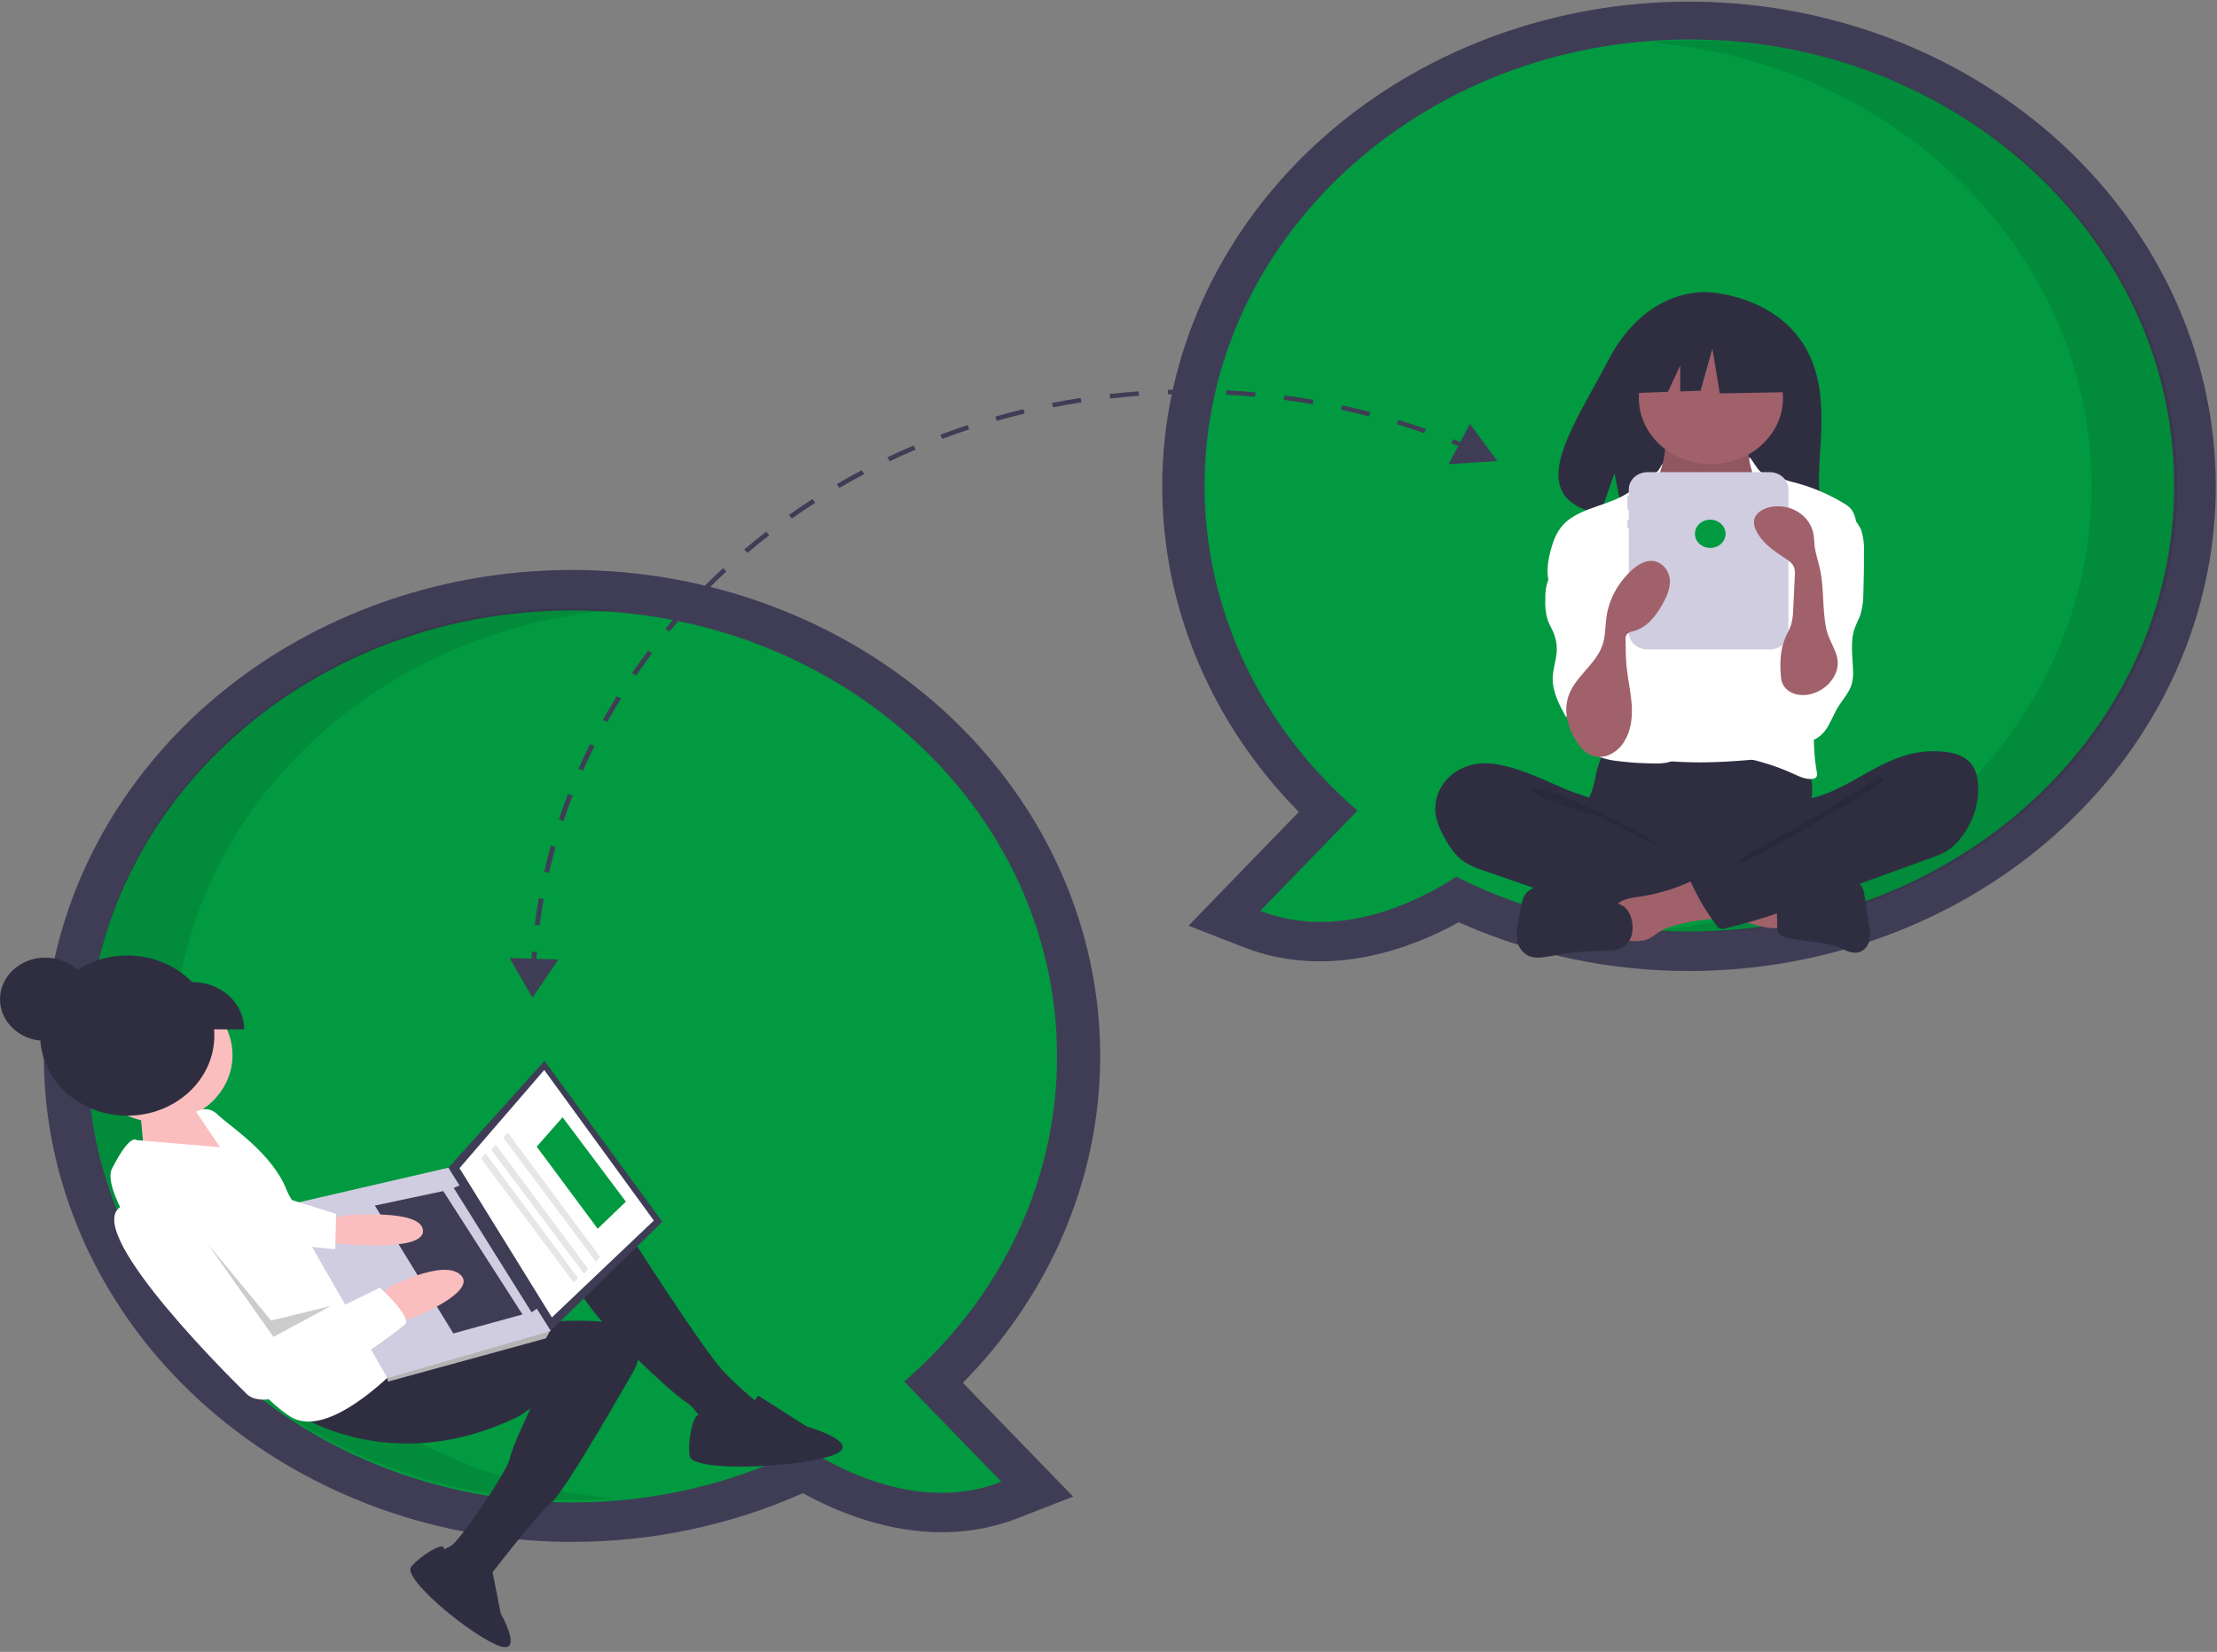 <svg width="463" height="345" viewBox="0 0 463 345" fill="none" xmlns="http://www.w3.org/2000/svg">
<rect x="0" y="0" width="463" height="345" fill="#808080" stroke="none"/>
<g clip-path="url(#clip0)">
<path d="M304.654 192.619C294.887 198.009 277.485 204.763 259.702 197.822L248.207 193.336L271.243 169.575C252.86 150.926 242.691 126.643 242.719 101.466C242.747 76.289 252.97 52.025 271.394 33.41C289.818 14.795 315.119 3.166 342.359 0.792C369.6 -1.583 396.824 5.469 418.719 20.57C440.613 35.67 455.606 57.736 460.771 82.461C465.936 107.185 460.903 132.793 446.653 154.287C432.404 175.78 409.961 191.616 383.705 198.704C357.449 205.792 329.265 203.622 304.654 192.619V192.619ZM260.518 101.409C260.467 113.015 263.027 124.505 268.036 135.157C273.046 145.808 280.396 155.391 289.626 163.302L295.98 168.796L281.485 183.747C289.035 182.338 295.611 178.579 298.946 176.396L303.521 173.401L308.442 175.889C322.045 182.741 337.303 186.333 352.811 186.331C403.702 186.331 445.104 148.235 445.104 101.409C445.104 54.583 403.702 16.487 352.811 16.487C301.92 16.487 260.518 54.583 260.518 101.409V101.409Z" fill="#3F3D56"/>
<path d="M251.569 101.409C251.569 49.961 296.897 8.253 352.811 8.253C408.725 8.253 454.052 49.961 454.052 101.409C454.052 152.858 408.725 194.565 352.811 194.565C335.794 194.588 319.047 190.645 304.133 183.105C297.135 187.687 280.062 196.826 263.196 190.243L283.498 169.302C273.406 160.601 265.364 150.085 259.872 138.406C254.379 126.727 251.553 114.135 251.569 101.409Z" fill="#019A40"/>
<path opacity="0.1" d="M436.805 101.611C436.805 52.938 396.234 12.991 344.512 8.822C347.461 8.584 350.444 8.456 353.46 8.456C409.374 8.456 454.701 50.163 454.701 101.611C454.701 153.06 409.374 194.767 353.46 194.767C350.448 194.767 347.47 194.637 344.526 194.399C396.241 190.225 436.805 150.28 436.805 101.611Z" fill="black"/>
<path d="M119.511 322.032C94.214 322.043 69.682 314.053 50.025 299.401C30.369 284.75 16.782 264.326 11.544 241.554C6.305 218.782 9.732 195.045 21.25 174.321C32.769 153.597 51.678 137.146 74.81 127.724C97.942 118.303 123.891 116.483 148.308 122.571C172.724 128.658 194.125 142.283 208.923 161.162C223.721 180.04 231.018 203.025 229.59 226.265C228.162 249.504 218.096 271.586 201.08 288.809L224.115 312.57L212.62 317.056C194.837 323.997 177.435 317.243 167.668 311.853C152.657 318.549 136.193 322.029 119.511 322.032ZM119.511 135.721C68.621 135.721 27.218 173.817 27.218 220.643C27.218 267.469 68.621 305.565 119.511 305.565C135.019 305.567 150.277 301.976 163.88 295.123L168.801 292.635L173.376 295.631C176.711 297.813 183.287 301.572 190.837 302.981L176.342 288.03L182.696 282.536C191.926 274.625 199.276 265.043 204.286 254.391C209.295 243.739 211.855 232.249 211.804 220.643C211.804 173.817 170.402 135.721 119.511 135.721Z" fill="#3F3D56"/>
<path d="M220.752 220.643C220.752 169.195 175.425 127.488 119.511 127.488C63.597 127.488 18.27 169.195 18.27 220.643C18.27 272.092 63.597 313.799 119.511 313.799C136.528 313.822 153.274 309.88 168.189 302.34C175.187 306.921 192.26 316.06 209.126 309.477L188.823 288.537C198.916 279.836 206.957 269.32 212.45 257.641C217.942 245.962 220.768 233.369 220.752 220.643Z" fill="#019A40"/>
<path opacity="0.1" d="M36.166 220.173C36.166 171.499 76.737 131.552 128.459 127.383C125.51 127.146 122.527 127.017 119.511 127.017C63.597 127.017 18.27 168.724 18.27 220.173C18.27 271.621 63.597 313.328 119.511 313.328C122.522 313.328 125.5 313.198 128.445 312.961C76.73 308.786 36.166 268.842 36.166 220.173Z" fill="black"/>
<path d="M376.578 71.814C369.954 61.515 356.849 61.035 356.849 61.035C356.849 61.035 344.078 59.532 335.886 75.217C328.251 89.837 317.713 103.953 334.19 107.375L337.166 98.852L339.009 108.01C341.355 108.165 343.709 108.202 346.059 108.121C363.705 107.596 380.51 108.274 379.969 102.448C379.25 94.702 382.952 81.723 376.578 71.814Z" fill="#2F2E41"/>
<path d="M333.249 162.004C333.054 163.137 332.772 164.255 332.404 165.351C331.989 166.424 331.349 167.416 330.97 168.499C329.762 171.953 331.437 175.804 334.112 178.47C336.432 180.773 339.426 182.408 342.733 183.18C345.168 183.66 347.652 183.9 350.142 183.897C357.028 184.112 364.091 184.304 370.616 182.268C372.678 181.608 374.669 180.776 376.565 179.781C377.163 179.519 377.691 179.137 378.108 178.663C378.545 177.969 378.74 177.168 378.665 176.369C378.65 173.683 378.059 171.01 378.199 168.327C378.277 166.841 378.579 165.356 378.431 163.875C378.225 162.192 377.459 160.609 376.237 159.343C375.016 158.076 373.399 157.188 371.608 156.799C369.757 156.434 367.837 156.633 365.953 156.8C361.061 157.232 356.149 157.434 351.235 157.405C346.214 157.376 341.224 156.67 336.228 156.597C334.75 156.575 334.78 156.994 334.31 158.31C333.877 159.521 333.522 160.754 333.249 162.004Z" fill="#2F2E41"/>
<path d="M347.499 95.679C347.257 96.842 346.997 98.047 346.237 99.002C345.364 100.101 343.94 100.729 343 101.781C341.585 103.365 341.504 105.593 341.498 107.642C341.493 109.53 341.535 111.544 342.679 113.111C343.493 114.085 344.504 114.905 345.656 115.526C349.947 118.187 354.585 120.896 359.758 120.984C361.902 121.02 364.201 120.511 365.611 119.025C366.22 118.327 366.699 117.541 367.029 116.699C368.351 113.698 369.153 110.525 369.405 107.295C369.596 105.776 369.442 104.238 368.953 102.777C368.324 101.165 367.053 99.838 366.213 98.309C365.22 96.491 364.857 94.437 365.173 92.423C365.214 92.281 365.202 92.13 365.136 91.996C365.067 91.925 364.981 91.868 364.884 91.832C364.788 91.796 364.684 91.782 364.58 91.789L354.321 91.109C353.365 91.066 352.414 90.965 351.472 90.809C350.919 90.706 349.458 89.983 348.931 90.175C347.955 90.531 347.699 94.716 347.499 95.679Z" fill="#A0616A"/>
<path opacity="0.1" d="M347.499 95.974C347.257 97.137 346.997 98.342 346.237 99.297C345.364 100.396 343.94 101.024 343 102.076C341.585 103.659 341.504 105.887 341.498 107.937C341.493 109.825 341.535 111.839 342.679 113.406C343.493 114.38 344.504 115.2 345.656 115.821C349.947 118.482 354.585 121.191 359.759 121.279C361.902 121.315 364.201 120.806 365.611 119.32C366.22 118.622 366.699 117.836 367.029 116.994C368.351 113.993 369.153 110.819 369.405 107.59C369.596 106.071 369.442 104.533 368.953 103.072C368.324 101.459 367.053 100.133 366.213 98.604C365.22 96.786 364.857 94.732 365.173 92.718C365.215 92.576 365.202 92.425 365.136 92.291C365.067 92.219 364.981 92.163 364.884 92.127C364.788 92.091 364.684 92.076 364.58 92.084L354.321 91.404C353.365 91.361 352.414 91.26 351.472 91.104C350.919 91.001 349.458 90.278 348.931 90.47C347.955 90.826 347.699 95.01 347.499 95.974Z" fill="black"/>
<path d="M357.309 96.945C365.622 96.945 372.361 90.745 372.361 83.096C372.361 75.447 365.622 69.247 357.309 69.247C348.997 69.247 342.258 75.447 342.258 83.096C342.258 90.745 348.997 96.945 357.309 96.945Z" fill="#A0616A"/>
<path d="M349.61 114.115C350.353 114.907 351.249 115.566 352.253 116.059C353.3 116.457 354.424 116.654 355.556 116.637C358.269 116.708 361.21 116.25 363.098 114.455C365.531 112.142 365.451 108.41 367.358 105.711C367.511 105.466 367.721 105.255 367.972 105.093C368.292 104.932 368.653 104.856 369.017 104.872C371.426 104.851 373.524 106.288 375.417 107.658C376.308 108.222 377.073 108.939 377.67 109.769C378.044 110.442 378.301 111.164 378.43 111.91C379.369 116.131 379.674 120.446 379.976 124.745C380.142 127.12 380.309 129.497 380.297 131.876C380.256 139.716 378.276 147.425 376.306 155.052C376.053 156.035 375.705 157.133 374.734 157.604C374.301 157.783 373.836 157.888 373.362 157.912C367.721 158.522 362.069 159.132 356.391 159.213C354.175 159.244 351.959 159.195 349.745 159.064C349.364 159.06 348.986 158.999 348.626 158.885C348.137 158.669 347.716 158.34 347.405 157.931C344.334 154.37 344.152 149.446 344.172 144.899C344.22 133.783 344.652 122.675 345.467 111.577C345.534 110.661 345.549 109.548 344.832 108.828C346.228 110.732 347.829 112.504 349.61 114.115Z" fill="white"/>
<path d="M346.421 98.124C345.912 98.971 342.164 101.073 341.441 101.775C337.398 105.696 330.02 105.549 326.323 109.748C325.022 111.226 324.346 113.082 323.849 114.928C323.146 117.538 322.77 120.385 323.948 122.847C325.081 125.215 327.467 126.853 329.086 128.968C330.865 131.291 331.664 134.112 332.43 136.864C332.996 138.896 333.567 140.979 333.346 143.067C333.096 145.441 331.847 147.615 331.11 149.902C330.373 152.189 330.246 154.913 331.95 156.71C333.202 158.03 335.167 158.553 337.044 158.848C339.449 159.18 341.874 159.375 344.304 159.43C346.451 159.517 348.816 159.534 350.466 158.268C351.768 157.269 352.334 155.648 352.407 154.09C352.48 152.531 352.128 150.987 351.907 149.44C351.678 147.837 351.591 146.22 351.517 144.605C351.187 137.356 351.142 130.103 351.382 122.846C351.503 121.337 351.422 119.821 351.142 118.331C350.682 116.389 349.542 114.654 348.59 112.87C346.689 109.51 345.827 105.734 346.1 101.955C346.389 98.07 348.23 95.111 346.421 98.124Z" fill="white"/>
<path d="M367.557 98.419C368.331 99.151 370.962 99.392 371.947 99.864C372.873 100.258 373.84 100.566 374.833 100.783C378.426 101.737 381.843 103.18 384.972 105.065C385.622 105.415 386.196 105.872 386.667 106.413C387.163 107.155 387.483 107.985 387.605 108.85C388.087 111.048 388.572 113.273 388.464 115.513C388.349 117.891 387.57 120.194 386.798 122.466L383.912 130.955C381.758 137.292 379.59 143.691 378.984 150.306C378.649 153.973 378.798 157.664 379.428 161.297C379.487 161.474 379.505 161.66 379.48 161.844C379.455 162.027 379.388 162.204 379.283 162.362C379.093 162.535 378.842 162.641 378.576 162.661C377.183 162.861 375.835 162.208 374.573 161.63C370.716 159.864 366.6 158.624 362.354 157.951C364.014 155.745 365.294 153.317 366.15 150.752C366.636 149.124 367.019 147.471 367.296 145.802L368.639 138.657C369.185 136.046 369.569 133.408 369.79 130.757C369.892 129.762 369.829 128.759 369.603 127.781C369.294 126.851 368.883 125.951 368.377 125.097C366.165 120.863 365.127 116.03 365.997 111.401C366.378 109.375 367.119 107.346 366.81 105.309C366.513 103.351 366.822 101.83 366.276 99.892C364.034 91.936 366.1 97.041 367.557 98.419Z" fill="white"/>
<path d="M326.285 116.443C325.276 118.369 323.59 120.01 323.016 122.081C322.792 123.049 322.697 124.039 322.731 125.028C322.631 126.519 322.792 128.015 323.206 129.459C323.526 130.373 324.047 131.215 324.423 132.111C324.946 133.362 325.179 134.7 325.107 136.039C325.006 137.894 324.321 139.695 324.267 141.551C324.183 144.471 325.651 147.216 327.083 149.823C327.444 149.002 327.995 148.263 328.698 147.658C329.402 147.053 330.24 146.597 331.155 146.321C332.07 146.045 333.039 145.957 333.995 146.062C334.951 146.167 335.871 146.463 336.689 146.929C337.017 146.559 337.173 146.084 337.122 145.608C337.228 142.221 337.33 138.833 337.428 135.445C337.583 130.206 337.731 124.896 336.421 119.796C335.83 117.492 334.91 115.198 333.223 113.412C332.334 112.471 329.319 109.994 327.861 111.048C327.205 111.521 327.358 112.811 327.254 113.465C327.098 114.497 326.771 115.501 326.285 116.443Z" fill="white"/>
<path d="M388.759 110.893C389.164 112.282 389.338 113.72 389.274 115.156C389.293 118.085 389.251 121.013 389.147 123.94C389.163 125.442 388.954 126.939 388.527 128.388C388.201 129.33 387.699 130.214 387.362 131.153C386.354 133.968 386.905 137.021 386.992 139.984C387.053 140.943 386.964 141.905 386.727 142.841C386.195 144.677 384.766 146.161 383.768 147.826C382.82 149.406 382.248 151.178 381.116 152.653C379.984 154.127 378.025 155.296 376.126 154.843C374.687 154.5 373.664 153.328 372.957 152.125C371.413 149.48 370.886 146.433 371.459 143.477C372.169 139.881 374.464 136.691 375.292 133.116C376.429 128.208 374.701 123.142 374.753 118.124C374.729 117.337 374.845 116.552 375.096 115.8C375.53 114.653 376.463 113.738 377.325 112.818C378.401 111.669 379.401 110.462 380.32 109.202C380.936 108.355 381.774 106.178 382.868 105.997C385.309 105.593 388.153 109.158 388.759 110.893Z" fill="white"/>
<path d="M313.616 159.821C312.266 159.509 310.875 159.373 309.483 159.417C308.022 159.491 306.594 159.851 305.295 160.472C303.996 161.094 302.855 161.963 301.949 163.021C301.044 164.079 300.393 165.303 300.041 166.611C299.689 167.918 299.643 169.28 299.907 170.605C300.245 172.04 300.796 173.426 301.545 174.722C302.641 176.769 303.955 178.811 305.984 180.122C307.207 180.843 308.523 181.42 309.902 181.838L320.588 185.542C322.16 186.087 323.733 186.632 325.32 187.137C333.296 189.674 341.612 191.195 350.035 191.658C352.599 191.879 355.183 191.759 357.709 191.301C358.32 191.227 358.88 190.949 359.281 190.519C359.485 190.193 359.605 189.828 359.632 189.452L360.29 185.216C360.437 184.627 360.418 184.012 360.234 183.431C359.932 182.719 359.177 182.271 358.458 181.891C351.432 178.178 343.229 176.13 337.316 171.034C335.924 169.834 334.759 167.933 333.068 167.118C331.15 166.194 328.891 165.667 326.908 164.815C322.574 162.954 318.313 160.815 313.616 159.821Z" fill="#2F2E41"/>
<path opacity="0.1" d="M324.284 165.531C328.061 166.62 344.008 174.165 346.741 176.799C346.375 176.921 333.944 170.511 333.571 170.408C330.152 169.544 326.804 168.458 323.551 167.159C322.903 166.883 319.343 165.587 319.504 164.835C319.686 163.987 323.614 165.338 324.284 165.531Z" fill="black"/>
<path d="M371.405 193.855C371.619 193.87 371.832 193.812 372.004 193.693C372.079 193.604 372.134 193.502 372.166 193.393C372.199 193.285 372.207 193.171 372.191 193.059L372.173 187.289C370.37 186.498 368.353 186.245 366.373 186.001L357.134 184.865C357.346 184.891 355.69 188.526 355.944 189.011C356.391 189.867 359.813 190.625 360.779 191.029C364.136 192.433 367.624 193.976 371.405 193.855Z" fill="#A0616A"/>
<path d="M342.419 187.269C340.675 187.524 338.728 187.75 337.598 189C336.166 190.584 336.776 192.946 337.459 194.909C337.501 195.162 337.597 195.405 337.743 195.624C337.888 195.842 338.08 196.031 338.306 196.18C338.533 196.329 338.789 196.435 339.061 196.491C339.333 196.548 339.614 196.553 339.888 196.507C341.479 196.6 343.172 196.673 344.562 195.955C345.191 195.572 345.797 195.157 346.377 194.713C347.402 194.085 348.529 193.612 349.715 193.309C351.896 192.678 354.141 192.252 356.416 192.038C357.312 192.001 358.199 191.857 359.055 191.61C359.483 191.483 359.873 191.268 360.195 190.98C360.518 190.692 360.764 190.339 360.914 189.949C361.236 188.901 360.574 187.832 359.938 186.912C359.206 185.707 358.256 184.627 357.129 183.717C355.407 182.486 354.556 183.431 352.822 184.218C349.54 185.709 346.033 186.737 342.419 187.269Z" fill="#A0616A"/>
<path d="M337.861 188.714L326.785 185.702C325.457 185.276 324.069 185.029 322.664 184.967C321.96 184.941 321.259 185.053 320.606 185.295C319.953 185.538 319.364 185.907 318.879 186.376C318.02 187.303 317.774 188.571 317.56 189.773L317.102 192.346C316.796 193.642 316.71 194.975 316.845 196.296C316.919 196.956 317.156 197.593 317.537 198.157C317.918 198.721 318.434 199.197 319.046 199.55C320.578 200.319 322.457 199.943 324.167 199.622C327.623 198.972 331.137 198.625 334.663 198.586C335.989 198.571 337.38 198.587 338.551 198.015C339.231 197.644 339.802 197.126 340.215 196.506C340.628 195.886 340.87 195.182 340.92 194.456C341.138 192.259 340.342 189.389 337.861 188.714Z" fill="#2F2E41"/>
<path d="M375.759 186.09C377.195 185.858 378.462 185.107 379.838 184.664C381.774 184.04 383.873 184.04 385.924 184.047C386.679 183.984 387.437 184.123 388.107 184.449C389.011 185.003 389.242 186.111 389.396 187.1L390.323 193.067C390.571 194.18 390.597 195.325 390.399 196.447C390.127 197.553 389.308 198.619 388.115 198.904C386.667 199.25 385.247 198.399 383.88 197.84C380.462 196.442 376.489 196.8 372.925 195.755C372.584 195.692 372.262 195.563 371.979 195.377C371.697 195.191 371.46 194.952 371.285 194.676C371.163 194.345 371.12 193.993 371.158 193.645C371.219 191.727 370.779 189.108 371.407 187.275C371.971 185.627 374.156 186.09 375.759 186.09Z" fill="#2F2E41"/>
<path d="M399.198 157.42C401.411 156.909 403.705 156.765 405.973 156.994C407.784 157.177 409.651 157.641 410.973 158.795C412.583 160.199 413.1 162.37 413.143 164.411C413.214 168.475 411.749 172.435 408.999 175.616C408.327 176.42 407.528 177.128 406.629 177.715C405.659 178.273 404.625 178.731 403.546 179.082L379.615 187.767C373.32 190.052 367.002 192.343 360.435 193.85C360.255 193.929 360.06 193.975 359.861 193.985C359.662 193.994 359.463 193.967 359.276 193.904C359.088 193.841 358.916 193.745 358.77 193.62C358.623 193.496 358.506 193.346 358.423 193.179C356.327 190.423 354.568 187.462 353.178 184.35C353.113 184.276 353.067 184.189 353.046 184.095C353.025 184.002 353.028 183.905 353.056 183.813C353.084 183.721 353.136 183.637 353.207 183.567C353.278 183.497 353.366 183.444 353.464 183.412L370.391 174.464C371.632 173.868 372.789 173.134 373.836 172.279C374.567 171.627 375.166 170.86 375.605 170.014C375.956 169.339 375.988 167.748 376.436 167.25C376.875 166.762 378.376 166.723 379.069 166.531C380.047 166.255 381.005 165.922 381.936 165.534C385.722 163.975 389.094 161.711 392.724 159.886C394.759 158.815 396.935 157.986 399.198 157.42Z" fill="#2F2E41"/>
<path opacity="0.1" d="M389.602 164.102C386.693 166.112 382.928 167.96 380.046 170.022C379.062 170.726 362.664 179.209 362.433 180.335C365.122 180.752 382.25 169.727 384.701 168.626C387.151 167.526 389.324 165.975 391.477 164.435C392.025 164.042 394.35 162.862 392.775 162.424C391.888 162.177 390.257 163.701 389.602 164.102Z" fill="black"/>
<path d="M369.592 98.613H344.065C343.028 98.613 342.033 98.992 341.3 99.667C340.566 100.342 340.154 101.257 340.154 102.211V103.529H339.877V106.476H340.154V108.538H339.877V110.306H340.154V132.048C340.154 133.003 340.566 133.918 341.3 134.593C342.033 135.267 343.028 135.646 344.065 135.646H369.592C370.629 135.646 371.624 135.267 372.357 134.593C373.09 133.918 373.502 133.003 373.502 132.048V102.211C373.502 101.257 373.09 100.342 372.357 99.667C371.624 98.992 370.629 98.613 369.592 98.613Z" fill="#D0CDE1"/>
<path d="M373.649 70.821L360.702 64.581L342.822 67.133L339.123 82.167L348.331 81.841L350.904 76.318V81.75L355.153 81.6L357.619 72.806L359.16 82.167L374.266 81.883L373.649 70.821Z" fill="#2F2E41"/>
<path d="M329.671 155.472C330.257 156.389 331.09 157.15 332.088 157.685C332.743 157.96 333.458 158.094 334.178 158.076C334.898 158.058 335.604 157.89 336.243 157.582C337.517 156.953 338.561 155.991 339.241 154.816C340.648 152.53 340.939 149.794 340.764 147.172C340.588 144.549 339.98 141.967 339.71 139.351C339.514 137.45 339.499 135.537 339.483 133.627C339.434 133.225 339.526 132.82 339.744 132.469C340.12 132.125 340.607 131.902 341.132 131.832C343.972 131.055 345.857 128.606 347.209 126.18C348.111 124.56 348.896 122.79 348.722 120.977C348.548 119.163 347.131 117.337 345.163 117.152C343.541 116.999 342.043 117.948 340.872 118.993C337.92 121.646 336.023 125.135 335.485 128.899C335.228 130.743 335.302 132.637 334.757 134.426C333.593 138.248 329.953 140.591 328.138 144.029C326.139 147.818 327.242 152.12 329.671 155.472Z" fill="#A0616A"/>
<path d="M383.246 140.873C382.832 141.759 382.229 142.56 381.473 143.228C380.717 143.897 379.823 144.419 378.844 144.764C377.628 145.214 376.285 145.29 375.018 144.98C374.39 144.82 373.81 144.528 373.324 144.128C372.837 143.728 372.458 143.23 372.215 142.673C372.021 142.112 371.915 141.529 371.899 140.94C371.717 138.363 371.788 135.708 372.805 133.301C373.197 132.373 373.726 131.492 374.036 130.538C374.34 129.435 374.496 128.303 374.5 127.166L374.834 120.134C374.889 119.624 374.851 119.108 374.72 118.61C374.387 117.592 373.354 116.931 372.405 116.324C370.115 114.859 367.852 113.149 366.743 110.794C366.362 110.086 366.225 109.286 366.352 108.504C366.664 107.108 368.196 106.204 369.709 105.899C370.7 105.7 371.724 105.687 372.719 105.862C373.715 106.036 374.662 106.395 375.504 106.915C376.345 107.435 377.063 108.107 377.615 108.89C378.167 109.672 378.541 110.549 378.714 111.468C378.864 112.262 378.862 113.072 378.949 113.874C379.135 115.574 379.722 117.212 380.089 118.887C380.992 123.012 380.524 127.276 381.418 131.401C382.165 134.849 384.983 137.1 383.246 140.873Z" fill="#A0616A"/>
<path d="M357.17 114.431C358.939 114.431 360.373 113.112 360.373 111.485C360.373 109.857 358.939 108.538 357.17 108.538C355.402 108.538 353.968 109.857 353.968 111.485C353.968 113.112 355.402 114.431 357.17 114.431Z" fill="#019A40"/>
<path d="M9.449 217.388C14.666 217.388 18.895 213.496 18.895 208.696C18.895 203.895 14.666 200.003 9.449 200.003C4.231 200.003 0.002 203.895 0.002 208.696C0.002 213.496 4.231 217.388 9.449 217.388Z" fill="#2F2E41"/>
<path d="M43.69 234.5L38.932 230.245L29.377 232.975L30.295 243.155L49.94 242.315L43.905 234.77L43.69 234.5Z" fill="#FBBEBE"/>
<path d="M33.285 234.413C41.719 234.413 48.557 228.121 48.557 220.36C48.557 212.599 41.719 206.307 33.285 206.307C24.85 206.307 18.012 212.599 18.012 220.36C18.012 228.121 24.85 234.413 33.285 234.413Z" fill="#FBBEBE"/>
<path d="M128.098 252.538C128.098 252.538 146.861 282.207 151.326 286.661C153.449 288.853 155.712 290.928 158.101 292.874C158.101 292.874 156.002 299.281 152.658 299.052C150.753 298.947 148.884 298.523 147.143 297.802C147.143 297.802 145.651 294.242 143.048 292.682C140.445 291.121 119.18 271.87 119.677 265.718C120.174 259.565 128.098 252.538 128.098 252.538Z" fill="#2F2E41"/>
<path d="M61.277 294.877C61.277 294.877 81.283 309.164 108.471 295.739L110.814 294.153C110.814 294.153 106.86 302.337 106.493 304.556C106.068 307.129 95.773 322.201 94.093 322.923C92.413 323.645 92.043 324.311 92.043 324.311L99.172 331.532L101.808 329.747C101.808 329.747 112.086 316.348 115.092 313.897C118.098 311.446 132.421 286.169 132.421 286.169C132.421 286.169 137.897 276.644 124.23 275.928C110.564 275.212 104.276 278.639 104.276 278.639L80.021 282.184L61.277 294.877Z" fill="#2F2E41"/>
<path d="M158.333 291.471L168.452 297.913C168.452 297.913 181.361 301.634 173.409 304.111C165.457 306.588 144.502 307.483 144.027 304.066C143.551 300.649 144.853 295.271 145.899 295.565C146.944 295.859 154.2 297.593 158.333 291.471Z" fill="#2F2E41"/>
<path d="M102.704 327.534L104.576 336.997C104.576 336.997 109.902 346.368 103.508 343.461C97.114 340.553 83.94 329.508 85.885 327.192C87.831 324.877 92.124 322.365 92.56 323.12C92.996 323.875 96.223 328.927 102.704 327.534Z" fill="#2F2E41"/>
<path d="M83.409 285.291C83.409 285.291 69.809 299.9 61.553 296.351C53.297 292.802 19.519 251.698 23.376 244.101C27.233 236.504 28.526 238.121 28.526 238.121L45.967 239.605L40.948 232.202C40.948 232.202 43.291 230.616 45.524 232.843C47.757 235.07 56.721 240.632 59.843 248.488C62.966 256.344 72.134 255.952 72.134 255.952L83.409 285.291Z" fill="white"/>
<path d="M138.327 255.166L114.753 278.191L93.636 243.885L113.711 221.566L138.327 255.166Z" fill="#3F3D56"/>
<path d="M136.548 254.917L115.256 275.15L95.963 243.971L113.657 223.474L136.548 254.917Z" fill="white"/>
<path d="M113.599 277.312L114.754 278.191L114.013 279.523L81.05 288.55L80.738 287.511L82.238 286.084L113.599 277.312Z" fill="#B3B3B3"/>
<path d="M115.046 277.993L80.911 287.813L60.103 251.635L93.635 243.885L115.046 277.993Z" fill="#D0CDE1"/>
<path d="M112.477 273.086L111.012 274.077L94.759 248.11L96.439 247.388L112.477 273.086Z" fill="#3F3D56"/>
<path d="M109.116 274.53L94.677 278.492L78.285 251.787L92.57 248.761L109.116 274.53Z" fill="#3F3D56"/>
<path d="M68.438 254.717L71.428 253.939C71.428 253.939 88.1 252.204 88.344 257.024C88.587 261.845 69.19 259.608 69.19 259.608L66.603 256.374L68.438 254.717Z" fill="#FBBEBE"/>
<path d="M83.061 276.387L87.222 274.816C87.222 274.816 99.783 269.634 96.18 266.258C92.576 262.882 81.463 268.745 81.463 268.745L79.336 270.601L83.061 276.387Z" fill="#FBBEBE"/>
<path d="M79.352 268.928C79.352 268.928 86.127 275.141 84.585 276.601C83.044 278.06 57.763 297.256 51.495 291.114C45.228 284.972 14.695 254.134 26.576 251.489C38.457 248.845 41.596 255.028 41.596 255.028L57.281 279.719L79.352 268.928Z" fill="white"/>
<path d="M59.065 250.054L70.195 253.527L70.013 260.92L58.242 259.751L59.065 250.054Z" fill="white"/>
<path opacity="0.2" d="M69.096 272.757L57.105 279.216L43.404 259.828L56.629 275.799L69.096 272.757Z" fill="black"/>
<path d="M26.58 233.016C36.622 233.016 44.762 225.526 44.762 216.286C44.762 207.047 36.622 199.557 26.58 199.557C16.539 199.557 8.398 207.047 8.398 216.286C8.398 225.526 16.539 233.016 26.58 233.016Z" fill="#2F2E41"/>
<path d="M124.821 256.626L112.09 239.49L117.487 233.343L130.715 250.973L124.821 256.626Z" fill="#019A40"/>
<path d="M124.463 263.516L105.081 237.59L106.037 236.527L125.328 262.514L124.463 263.516Z" fill="#E6E6E6"/>
<path d="M121.965 266.038L102.583 240.112L103.539 239.049L122.83 265.037L121.965 266.038Z" fill="#E6E6E6"/>
<path d="M119.837 267.894L100.455 241.968L101.411 240.905L120.702 266.893L119.837 267.894Z" fill="#E6E6E6"/>
<path d="M34.633 205.117H40.257C43.105 205.117 45.836 206.158 47.85 208.011C49.864 209.864 50.995 212.377 50.995 214.997H34.633V205.117Z" fill="#2F2E41"/>
<path d="M112.109 198.83L111.089 198.76C111.05 199.248 111.022 199.738 110.988 200.228L106.411 200.087L111.212 208.365L116.604 200.401L112.01 200.259C112.043 199.783 112.071 199.305 112.109 198.83Z" fill="#3F3D56"/>
<path d="M138.953 131.354L139.766 131.926C140.985 130.456 142.259 128.989 143.552 127.565L142.767 126.962C141.465 128.396 140.181 129.874 138.953 131.354Z" fill="#3F3D56"/>
<path d="M146.787 122.728L147.542 123.363C148.899 121.996 150.307 120.638 151.728 119.327L151.004 118.663C149.573 119.983 148.154 121.351 146.787 122.728Z" fill="#3F3D56"/>
<path d="M155.411 114.772L156.103 115.465C157.586 114.212 159.118 112.973 160.656 111.785L159.998 111.064C158.449 112.262 156.906 113.509 155.411 114.772Z" fill="#3F3D56"/>
<path d="M131.974 140.586L132.838 141.088C133.913 139.524 135.042 137.958 136.193 136.436L135.353 135.898C134.193 137.432 133.056 139.009 131.974 140.586Z" fill="#3F3D56"/>
<path d="M164.757 107.546L165.38 108.292C166.977 107.163 168.621 106.054 170.265 104.996L169.679 104.225C168.022 105.291 166.366 106.409 164.757 107.546Z" fill="#3F3D56"/>
<path d="M125.905 150.352L126.815 150.783C127.736 149.134 128.71 147.482 129.71 145.874L128.822 145.406C127.815 147.027 126.833 148.691 125.905 150.352Z" fill="#3F3D56"/>
<path d="M116.042 176.839L115.052 176.604C114.546 178.409 114.079 180.25 113.661 182.076L114.662 182.27C115.076 180.458 115.541 178.63 116.042 176.839Z" fill="#3F3D56"/>
<path d="M174.754 101.107L175.303 101.901C176.998 100.909 178.74 99.938 180.482 99.015L179.972 98.199C178.217 99.129 176.461 100.107 174.754 101.107Z" fill="#3F3D56"/>
<path d="M113.545 187.753L112.536 187.6C112.207 189.437 111.919 191.309 111.679 193.164L112.694 193.275C112.933 191.434 113.219 189.576 113.545 187.753Z" fill="#3F3D56"/>
<path d="M120.801 160.581L121.748 160.935C122.506 159.218 123.317 157.492 124.159 155.806L123.23 155.414C122.382 157.112 121.565 158.851 120.801 160.581Z" fill="#3F3D56"/>
<path d="M116.705 171.194L117.683 171.469C118.273 169.693 118.914 167.907 119.588 166.159L118.624 165.845C117.945 167.605 117.299 169.405 116.705 171.194Z" fill="#3F3D56"/>
<path d="M243.93 82.352C245.935 82.288 247.977 82.263 249.996 82.28L250.005 81.339C247.972 81.322 245.914 81.347 243.896 81.412L243.93 82.352Z" fill="#3F3D56"/>
<path d="M185.324 95.508L185.795 96.343C187.58 95.492 189.409 94.667 191.229 93.891L190.799 93.038C188.965 93.819 187.123 94.65 185.324 95.508Z" fill="#3F3D56"/>
<path d="M268.129 83.525C270.124 83.785 272.137 84.09 274.113 84.43L274.301 83.505C272.31 83.162 270.282 82.855 268.272 82.594L268.129 83.525Z" fill="#3F3D56"/>
<path d="M280.049 85.578C282.007 85.999 283.984 86.466 285.922 86.968L286.199 86.062C284.246 85.557 282.255 85.086 280.282 84.662L280.049 85.578Z" fill="#3F3D56"/>
<path d="M291.721 88.597C293.63 89.176 295.553 89.804 297.436 90.462L297.799 89.583C295.902 88.919 293.965 88.287 292.041 87.703L291.721 88.597Z" fill="#3F3D56"/>
<path d="M256.059 82.451C258.072 82.549 260.107 82.688 262.107 82.866L262.206 81.93C260.191 81.75 258.141 81.61 256.113 81.512L256.059 82.451Z" fill="#3F3D56"/>
<path d="M231.722 82.292L231.846 83.226C233.839 83.001 235.869 82.812 237.878 82.667L237.798 81.729C235.773 81.875 233.729 82.065 231.722 82.292Z" fill="#3F3D56"/>
<path d="M207.865 87L208.168 87.899C210.09 87.351 212.051 86.836 213.997 86.368L213.738 85.457C211.778 85.929 209.801 86.448 207.865 87Z" fill="#3F3D56"/>
<path d="M196.385 90.794L196.773 91.664C198.632 90.962 200.532 90.29 202.418 89.667L202.072 88.781C200.171 89.409 198.258 90.087 196.385 90.794Z" fill="#3F3D56"/>
<path d="M219.68 84.157L219.894 85.077C221.859 84.69 223.862 84.337 225.848 84.03L225.678 83.102C223.677 83.412 221.659 83.767 219.68 84.157Z" fill="#3F3D56"/>
<path d="M312.694 96.281L306.979 88.51L304.97 92.316C304.483 92.116 303.999 91.912 303.514 91.718L303.107 92.582C303.582 92.771 304.051 92.969 304.522 93.162L302.522 96.95L312.694 96.281Z" fill="#3F3D56"/>
</g>
<defs>
<clipPath id="clip0">
<rect y="0.02" width="463" height="344" fill="white"/>
</clipPath>
</defs>
</svg>
